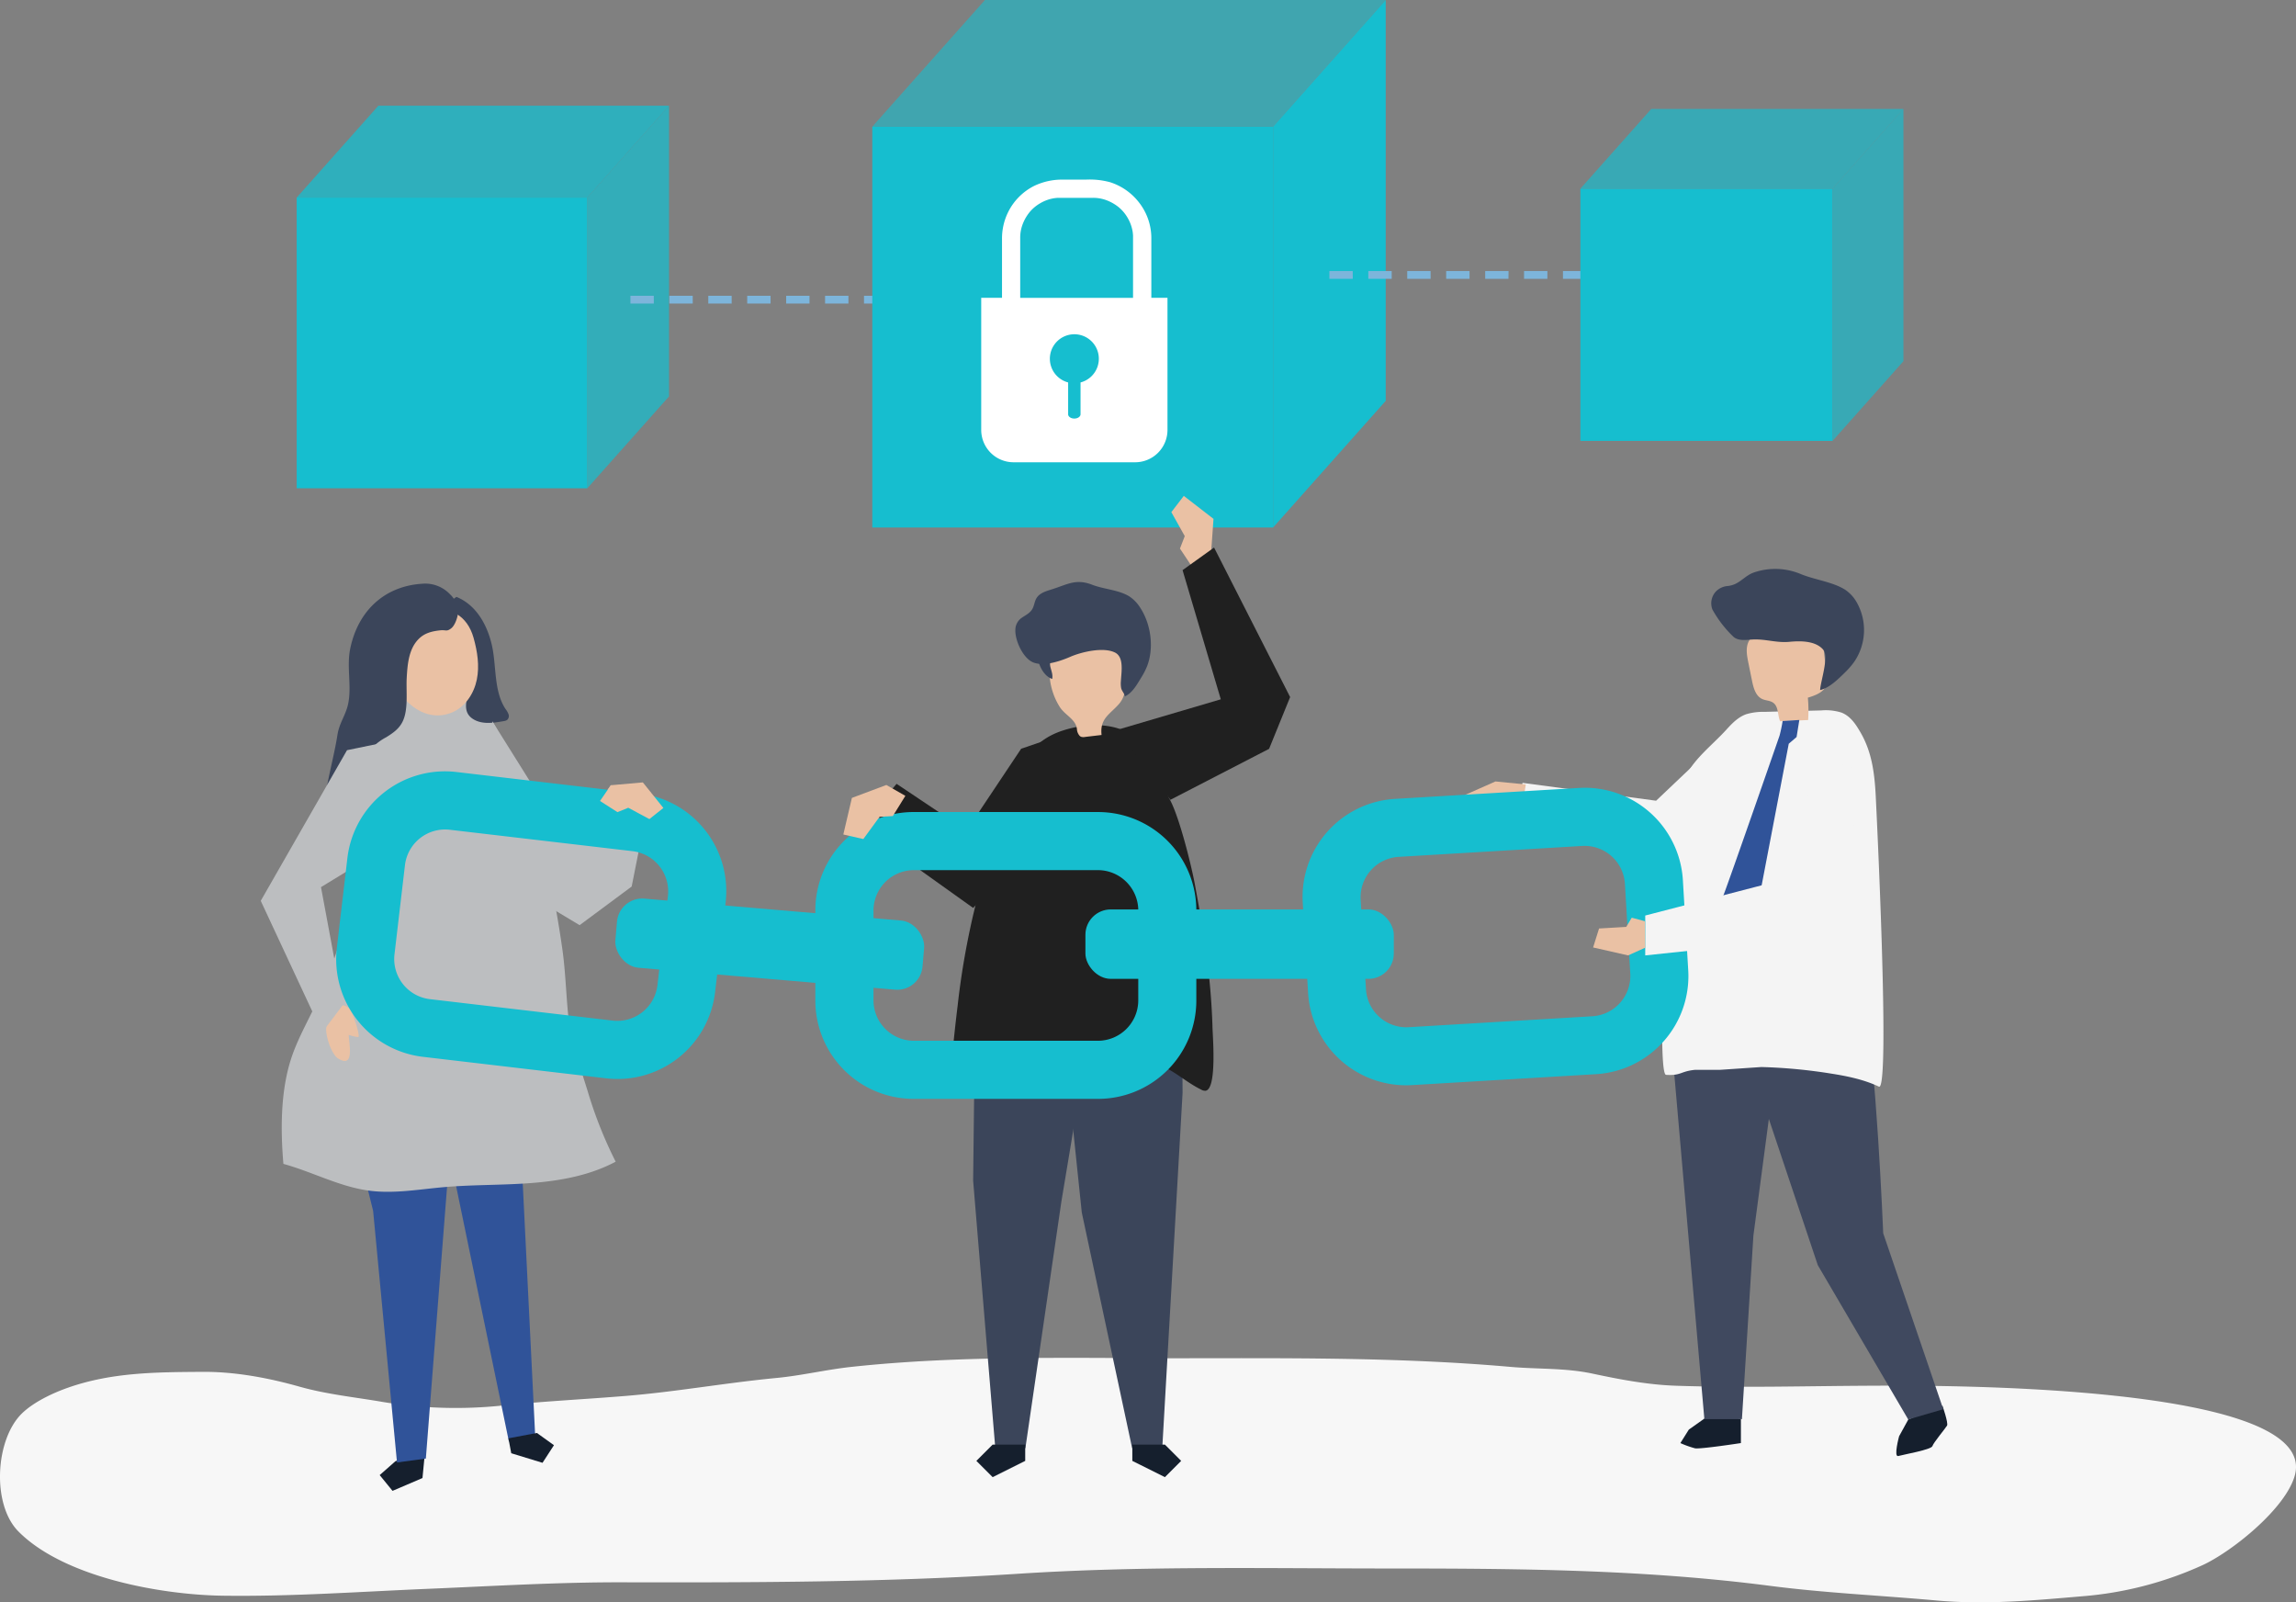 <svg xmlns="http://www.w3.org/2000/svg" width="728.139" height="508.056" viewBox="0 0 728.139 508.056">
  <rect x="0" y="0" width="728.139" height="508.056" fill="#808080" stroke="none"/>
  <g id="banner" transform="translate(-0.002)">
    <g id="Shadow" transform="translate(0.002 430.536)">
      <path id="Path_780" data-name="Path 780" d="M395.028,668.117c-21.324.059-42.647.557-63.934,2.849-8.058.864-15.881,2.769-23.924,3.531-16.064,1.531-31.85,4.4-47.972,5.706-12.988,1.062-26.026,1.685-38.97,3.033A141.554,141.554,0,0,1,182.6,682.13c-8.915-1.545-17.873-2.417-26.642-4.893-9.808-2.776-20.459-4.761-30.678-4.688-14.57.1-28.759.117-42.706,5.018-4.893,1.721-10.885,4.549-14.606,8.16-8.49,8.255-9.64,28.876-1.106,37.446,14.313,14.423,44.852,20.086,64.916,20.357,21.975.293,43.336-1.289,65.348-2.2,20.452-.864,40.86-2.1,61.348-2.051,41.849.088,83.7,0,125.473-2.71,39.248-2.542,78.592-1.67,117.935-1.67,40.332,0,80.394.308,120.433,5.5,17.449,2.264,35.219,3.055,52.741,4.637,15.705,1.421,30.766,0,46.434-1.341a113.666,113.666,0,0,0,38.091-9.889c9.442-4.4,26.283-17.954,29.176-28.385,8.116-29.249-114.434-28.568-133.252-28.48-21.052.073-42.266.733-63.3,0-8.849-.33-17.58-2-26.2-3.838s-17.265-1.362-25.99-2.132c-36.377-3.2-72.827-2.732-109.313-2.732C418.805,668.183,406.924,668.081,395.028,668.117Z" transform="translate(-61.002 -668.109)" fill="#f7f7f7"/>
    </g>
    <g id="Object" transform="translate(82.694)">
      <g id="Group_2971" data-name="Group 2971" transform="translate(11.398 33.52)">
        <rect id="Rectangle_6303" data-name="Rectangle 6303" width="92.172" height="92.172" transform="translate(0 29.125)" fill="#16becf"/>
        <path id="Path_781" data-name="Path 781" d="M128.45,74.885l25.9-29.125h92.18L220.623,74.885Z" transform="translate(-128.45 -45.76)" fill="rgba(22,190,207,0.76)"/>
        <path id="Path_782" data-name="Path 782" d="M254.28,74.885v92.172l25.909-29.125V45.76Z" transform="translate(-162.108 -45.76)" fill="rgba(22,190,207,0.72)"/>
      </g>
      <path id="Path_783" data-name="Path 783" d="M415.227,210.859h-7.215V208.39h7.215Zm-12.152,0h-7.406V208.39h7.406Zm-12.343,0h-7.406V208.39h7.406Zm-12.343,0h-7.413V208.39h7.406Zm-12.343,0h-7.413V208.39h7.406Zm-12.343,0h-7.42V208.39h7.406Zm-12.343,0h-7.42V208.39h7.406Z" transform="translate(-216.701 -114.606)" fill="#7db5db"/>
      <g id="Group_2973" data-name="Group 2973" transform="translate(193.941)">
        <g id="Group_2972" data-name="Group 2972">
          <rect id="Rectangle_6304" data-name="Rectangle 6304" width="127.099" height="127.099" transform="translate(0 40.164)" fill="#16becf"/>
          <path id="Path_784" data-name="Path 784" d="M377.65,40.164,413.375,0h127.1L504.749,40.164Z" transform="translate(-377.65)" fill="rgba(22,190,207,0.6)"/>
          <path id="Path_785" data-name="Path 785" d="M551.16,40.164v127.1L586.885,127.1V0Z" transform="translate(-424.061)" fill="#16becf"/>
        </g>
        <g id="_Group_" data-name="&lt;Group&gt;" transform="translate(34.545 56.922)">
          <path id="Path_786" data-name="Path 786" d="M539.76,195.567V176.653a18.312,18.312,0,0,0-3.663-10.988,18.8,18.8,0,0,0-9.427-6.746,24.6,24.6,0,0,0-7.647-.82h-7.267a20.46,20.46,0,0,0-9.083,1.956,18.5,18.5,0,0,0-8.307,8.3,18.862,18.862,0,0,0-1.963,8.5v18.723H485.81v41.885a10.255,10.255,0,0,0,10.255,10.255h38.56a10.255,10.255,0,0,0,10.255-10.255v-41.9Zm-41.585-18.914a11.953,11.953,0,0,1,.659-4.087,14.084,14.084,0,0,1,2.132-3.919,12.356,12.356,0,0,1,3.6-3.084,12.606,12.606,0,0,1,4.578-1.6c.081,0,.322-.044.945-.088h11.054a12.072,12.072,0,0,1,4.124.659,14.078,14.078,0,0,1,3.919,2.132,12.355,12.355,0,0,1,3.084,3.6,12.607,12.607,0,0,1,1.6,4.578c0,.081.044.322.088.945v19.8H498.175Zm19.133,45.76V232.5c0,.733-.872,1.355-1.948,1.355h-.037c-1.077,0-1.948-.608-1.948-1.355V222.406a7.765,7.765,0,1,1,3.941,0Z" transform="translate(-485.81 -158.068)" fill="#fff"/>
        </g>
      </g>
      <path id="Path_787" data-name="Path 787" d="M717.835,200.159h-7.215V197.69h7.215Zm-12.153,0h-7.406V197.69h7.406Zm-12.343,0h-7.384V197.69h7.406Zm-12.343,0h-7.413V197.69h7.406Zm-12.343,0h-7.42V197.69h7.406Zm-12.343,0h-7.42V197.69H656.3Zm-12.343,0H636.54V197.69h7.406Z" transform="translate(-297.642 -111.744)" fill="#7db5db"/>
      <g id="Group_2974" data-name="Group 2974" transform="translate(418.501 34.553)">
        <rect id="Rectangle_6305" data-name="Rectangle 6305" width="79.969" height="79.969" transform="translate(0 25.272)" fill="#16becf"/>
        <path id="Path_788" data-name="Path 788" d="M684.21,72.442,706.684,47.17H786.66L764.179,72.442Z" transform="translate(-684.21 -47.17)" fill="#16becf" opacity="0.67"/>
        <path id="Path_789" data-name="Path 789" d="M793.38,72.442v79.976l22.481-25.272V47.17Z" transform="translate(-713.411 -47.17)" fill="#16becf" opacity="0.67"/>
      </g>
      <g id="Group_2989" data-name="Group 2989" transform="translate(0 157.227)">
        <g id="Group_2975" data-name="Group 2975" transform="translate(0 27.82)">
          <g id="_Group_2" data-name="&lt;Group&gt;" transform="translate(29.374 173.57)">
            <g id="_Group_3" data-name="&lt;Group&gt;" transform="translate(8.343 100.64)">
              <path id="Path_790" data-name="Path 790" d="M178.408,631.648l-.454,4.7-9.5,4.065-4.073-5,4.974-4.38,9.5-4.065Z" transform="translate(-164.38 -626.96)" fill="#151f2d"/>
            </g>
            <g id="_Group_4" data-name="&lt;Group&gt;">
              <path id="Path_791" data-name="Path 791" d="M183.287,499.811l-7.311,93.608-9.149,1.245-7.574-79.786L152.99,489.57Z" transform="translate(-152.99 -489.57)" fill="#305399"/>
            </g>
          </g>
          <g id="_Group_5" data-name="&lt;Group&gt;" transform="translate(51.738 159.25)">
            <g id="_Group_6" data-name="&lt;Group&gt;">
              <path id="Path_792" data-name="Path 792" d="M213.341,470.02l5.487,111.233-8.343,1.568-17.4-84.166-9.567-24.371Z" transform="translate(-183.52 -470.02)" fill="#305399"/>
            </g>
            <g id="_Group_7" data-name="&lt;Group&gt;" transform="translate(26.81 110.053)">
              <path id="Path_793" data-name="Path 793" d="M221.014,626.692l9.918,3.033,3.626-5.582-5.406-3.882-9.032,1.7Z" transform="translate(-220.12 -620.26)" fill="#151f2d"/>
            </g>
          </g>
          <g id="_Group_8" data-name="&lt;Group&gt;" transform="translate(6.658 35.81)">
            <path id="Path_794" data-name="Path 794" d="M246.079,385.165c-6.761-5.6-23.06-2.381-31.63-2.381.828,0-8.124,47.863-8.409,52.009-1.069,15.251-5.75,30.678-12.262,44.6-2.747,5.86-6.014,11.544-7.962,17.727-3.23,10.255-3.223,22.32-2.307,32.927,9.2,2.527,17.822,7.267,27.286,8.5,7.787,1.011,15.647-.425,23.441-1.113,9.252-.82,18.562-.6,27.836-1.311s18.613-2.41,26.81-6.776a134.422,134.422,0,0,1-8.834-22.2c-2.329-7.567-5.333-15.969-6.182-23.858-.733-7.127-.894-14.379-1.934-21.609-1.209-8.409-2.659-16.789-4.666-25.037a188.363,188.363,0,0,0-9.069-27.667c-2.842-6.827-6.226-18.013-11.566-23.272A6.173,6.173,0,0,0,246.079,385.165Z" transform="translate(-182.98 -381.865)" fill="#bcbec0"/>
          </g>
          <g id="_Group_9" data-name="&lt;Group&gt;" transform="translate(19.723)">
            <g id="_Group_10" data-name="&lt;Group&gt;" transform="translate(35.67 4.213)">
              <path id="Path_795" data-name="Path 795" d="M249.51,347.718c4.285.776,9.559,4.439,10.592,8.959.5,2.2-.212,4.175.41,6.483,1.216,4.556-4.293,11.259,1.157,14.431,2.806,1.626,6.307,1.1,9.523.52a2.382,2.382,0,0,0,1.1-.4,1.67,1.67,0,0,0,.4-1.787,6.781,6.781,0,0,0-.96-1.677c-3.751-5.633-2.842-13.72-4.3-20.137s-4.893-12.782-11.244-15.383a14.577,14.577,0,0,0-6.256,9.076Z" transform="translate(-249.51 -338.73)" fill="#3b455a"/>
            </g>
            <g id="_Group_11" data-name="&lt;Group&gt;" transform="translate(20.81 8.079)">
              <path id="Path_796" data-name="Path 796" d="M249.46,376.738c4.117-1.765,6.849-5.955,7.75-10.35s.183-8.959-1.026-13.273c-4.036-14.357-22.056-10.255-26.253,2.029C226.262,365.853,237.477,381.866,249.46,376.738Z" transform="translate(-229.224 -344.008)" fill="#eac1a4"/>
            </g>
            <g id="_Group_12" data-name="&lt;Group&gt;">
              <path id="Path_797" data-name="Path 797" d="M220.882,381.692c2.022-1.26,4.007-2.571,5.179-4.923,1.9-3.794,1.1-9.691,1.319-13.808.234-4.336.63-9.069,3.611-12.24,1.941-2.066,4.336-2.637,7.032-2.93,1.846-.19,1.978.505,3.457-.623,1.135-.864,1.963-3.223,2.132-4.578a7.713,7.713,0,0,0-2.461-6.19,10.812,10.812,0,0,0-8.79-3.384c-12.087.733-20.51,8.688-22.928,20.767-1.15,5.8.6,12.006-.681,17.58-.791,3.457-2.754,5.86-3.326,9.523-1.465,9.523-5.6,21.829-4.4,31.41a1.355,1.355,0,0,0,.41.96c.586.432,1.348-.22,1.773-.813l7.464-10.336a17.969,17.969,0,0,0,2.535-4.3c1.406-3.912.1-8.695,2.534-12.065A18.084,18.084,0,0,1,220.882,381.692Z" transform="translate(-200.815 -332.979)" fill="#3b455a"/>
            </g>
          </g>
          <g id="_Group_13" data-name="&lt;Group&gt;" transform="translate(0 49.775)">
            <g id="_Group_14" data-name="&lt;Group&gt;" transform="translate(20.741 83.852)">
              <g id="_Group_15" data-name="&lt;Group&gt;">
                <path id="Path_798" data-name="Path 798" d="M202.245,522.477c-.344,2.417,1.582,8.592,3.846,9.933,5.223,3.1,3.333-4.688,3.282-7.53a15.6,15.6,0,0,0,2.967.674c.93.073-1.824-8.255-2.74-9.032-2.2-1.861-3.765-.908-6.439-.615C202.912,518.1,202.56,520.286,202.245,522.477Z" transform="translate(-202.205 -515.401)" fill="#eac1a4"/>
              </g>
            </g>
            <g id="_Group_16" data-name="&lt;Group&gt;">
              <path id="Path_799" data-name="Path 799" d="M140.249,323.61,112.89,371.377l19.456,41.732,6.6-8.724-6.952-37.351,25.85-15.793-2.828-30.67Z" transform="translate(-112.89 -320.57)" fill="#bcbec0"/>
            </g>
          </g>
          <path id="Path_800" data-name="Path 800" d="M213.15,312.19l24.268,38.779,13.31-18.489,12.577,2.117-5.963,30-16.511,12.255-27.682-16.6Z" transform="translate(-139.708 -268.553)" fill="#bcbec0"/>
        </g>
        <g id="Group_2982" data-name="Group 2982" transform="translate(194.593)">
          <path id="Path_801" data-name="Path 801" d="M435.793,319.09l-10.7,3.67-17.324,25.96L385.587,333.88l-7.047,8.365,11.185,16.606L409.87,373.23,435.793,346.1Z" transform="translate(-378.54 -242.579)" fill="#202020"/>
          <path id="Path_802" data-name="Path 802" d="M519.668,233.576l.82-11.647-9.42-7.289L507.12,219.8l4.256,7.6-1.524,3.948,4.175,6.278Z" transform="translate(-412.933 -214.64)" fill="#eac1a4"/>
          <g id="Group_2981" data-name="Group 2981" transform="translate(24.174 27.322)">
            <g id="Group_2978" data-name="Group 2978" transform="translate(7.156 117.958)">
              <g id="Group_2976" data-name="Group 2976">
                <path id="Path_803" data-name="Path 803" d="M422.072,418.9l-.762,65.9,7.025,84.833h9.545l11.427-78.269,13.068-78.4Z" transform="translate(-421.31 -412.97)" fill="#3b455a"/>
                <path id="Path_804" data-name="Path 804" d="M438.2,630.464l-10.328,5.157-5.164-5.157,5.164-5.164H438.2Z" transform="translate(-421.685 -469.765)" fill="#151f2d"/>
              </g>
              <g id="Group_2977" data-name="Group 2977" transform="translate(25.924)">
                <path id="Path_805" data-name="Path 805" d="M497.01,418.9l.183,38.127-6.439,112.61H481.2l-15.969-74.724L456.7,412.97Z" transform="translate(-456.7 -412.97)" fill="#3b455a"/>
                <path id="Path_806" data-name="Path 806" d="M490.23,630.464l10.328,5.157,5.157-5.157-5.157-5.164H490.23Z" transform="translate(-465.669 -469.765)" fill="#151f2d"/>
              </g>
            </g>
            <path id="Path_807" data-name="Path 807" d="M555.857,495.725c.2,6.051.073,14.138-2.476,14.445a2.512,2.512,0,0,1-1.355-.359c-4.395-2.154-7.589-5.194-11.955-7.274a53.154,53.154,0,0,0-14.855-4.1,154.553,154.553,0,0,0-22.913-2.007c-6.593-.058-13.376,2.93-19.573,4.578-2.388.63-4.329,2.373-6.307,3.736-2.93,2.014-4.212,2.813-3.809-1.3.652-6.717,1.326-13.427,2.154-20.122a248.391,248.391,0,0,1,7.684-39.607c1.465-4.937,3.121-9.808,4.791-14.65l6.146-17.822c2.527-7.369,6.8-12.563,14.277-15.134,6.461-2.2,14.489-2.835,20.774.278,6.988,3.465,10.314,15.273,13.705,21.587,2.974,5.531,6.724,20.613,7.838,26.576,1.34,7.179,2.578,14.313,3.553,21.441a219.766,219.766,0,0,1,2.058,23.572C555.586,490.414,555.762,492.832,555.857,495.725Z" transform="translate(-472.541 -348.869)" fill="#202020"/>
            <g id="Group_2980" data-name="Group 2980" transform="translate(20.543)">
              <path id="Path_808" data-name="Path 808" d="M524.924,387.949a1.523,1.523,0,0,0,.527.3,2.928,2.928,0,0,0,1.253,0l5.128-.608c-.564-5.23,2.491-6.41,5.472-9.772s2.088-8.006,1.919-12.174a8.884,8.884,0,0,0-.593-3.414c-.864-1.846-2.871-2.871-4.82-3.479a18.148,18.148,0,0,0-15.039,1.655,7.956,7.956,0,0,0-2.886,2.93c-.974,1.9-.732,4.168-.454,6.292a21.243,21.243,0,0,0,3.223,9.2c1.714,2.557,4.988,3.78,5.362,6.849A3.472,3.472,0,0,0,524.924,387.949Z" transform="translate(-504.491 -339.148)" fill="#eac1a4"/>
              <g id="Group_2979" data-name="Group 2979">
                <path id="Path_809" data-name="Path 809" d="M514.222,366.217c.293,1.311.9,2.644.586,3.948-2.088-.733-3.45-2.842-4.19-5.01a7.67,7.67,0,0,1-.491-3.062,3.662,3.662,0,0,1,1.355-2.674c1.143-.82,3.2-.5,3.531.989S513.783,364.239,514.222,366.217Z" transform="translate(-503.136 -339.435)" fill="#3b455a"/>
                <path id="Path_810" data-name="Path 810" d="M500.589,347.543a4.673,4.673,0,0,1,2.058-3.934c1.216-.82,2.608-1.465,3.348-2.8.571-1.011.659-2.263,1.223-3.274,1.026-1.839,3.252-2.373,5.186-3,4.849-1.553,7.457-3.355,12.585-1.362,3.663,1.414,8.365,1.6,11.72,3.663a11.86,11.86,0,0,1,3.6,3.794c3.421,5.347,4.241,12.87,2.015,18.452a22.781,22.781,0,0,1-1.809,3.494c-1.355,2.2-2.806,4.908-5.208,5.977-.154-1.033-.923-1.6-1.165-2.622a8.058,8.058,0,0,1-.081-2.256c.146-2.93,1.047-7.574-1.883-9.025-3.707-1.839-10.651-.183-14.225,1.377-3.157,1.377-8.483,3.172-11.852,1.692C503.028,356.37,500.486,350.906,500.589,347.543Z" transform="translate(-500.586 -332.299)" fill="#3b455a"/>
              </g>
            </g>
          </g>
          <path id="Path_811" data-name="Path 811" d="M483.81,294.784l32.758-9.655-12.123-40.955,9.991-7.164,24.122,47.408-6.673,16.416-31.3,16.159Z" transform="translate(-406.698 -220.624)" fill="#202020"/>
        </g>
        <g id="Group_2985" data-name="Group 2985" transform="translate(381.948 23.162)">
          <path id="Path_812" data-name="Path 812" d="M738.569,309.13l-9.567.4-28.5,27.045-42.347-5.662L655.34,341.28l41.614,14.907h12.563L731.8,342.5Z" transform="translate(-639.935 -263.077)" fill="#f4f4f4"/>
          <path id="Path_813" data-name="Path 813" d="M652.616,345.128,647,349.377l-4.512.33-.315-1.509,2.4-1.516-8.739-.256-1.524-3.912,9.618-4.263,9.618.952Z" transform="translate(-634.31 -270.866)" fill="#eac1a4"/>
          <g id="Group_2984" data-name="Group 2984" transform="translate(62.481)">
            <path id="Path_814" data-name="Path 814" d="M799.122,691.49l-7.94,5.626-2.681,4.271a30.868,30.868,0,0,0,4.63,1.656c1.655.33,14.563-1.656,14.563-1.656V693.8Z" transform="translate(-782.718 -424.217)" fill="#151f2d"/>
            <path id="Path_815" data-name="Path 815" d="M885.8,693.169l-2.93,5.333s-1.831,6.732-.242,6.27,10.446-2,10.8-3.135,4.2-5.7,4.651-6.519-1.465-6.307-1.465-6.307Z" transform="translate(-807.721 -423.5)" fill="#151f2d"/>
            <path id="Path_816" data-name="Path 816" d="M813,521.275l25.638,76.555,28.671,48.91,11.12-3.23-19.045-55.781s-2.293-56.037-6.051-72.519Z" transform="translate(-789.271 -377.065)" fill="#40495f"/>
            <path id="Path_817" data-name="Path 817" d="M724.34,449.233l9.926,113.826h11.911l3.641-58.235,6.834-51.562-26.026-30.5Z" transform="translate(-720.873 -293.471)" fill="#40495f"/>
            <path id="Path_818" data-name="Path 818" d="M783.686,425.923c1.231-5.86,1.721-12.182,4.622-17.654s8.395-9.611,12.629-14.262c1.795-1.97,3.714-4.022,6.38-4.959a19,19,0,0,1,5.816-.733l17.925-.454a16.507,16.507,0,0,1,6.431.689c2.974,1.179,4.659,3.919,6.131,6.475,3.758,6.534,4.446,13.771,4.783,21.155,0,.066,4.659,92.715.952,90.971-4.615-2.2-9.9-3.318-15.075-4.124a166.59,166.59,0,0,0-22.2-2.095l-13.1.886h-7.9c-4.747.461-4.351,1.89-9.23,1.59C778.734,503.211,782.279,432.64,783.686,425.923Z" transform="translate(-780.607 -342.995)" fill="#f4f4f4"/>
            <g id="Group_2983" data-name="Group 2983" transform="translate(15.575)">
              <path id="Path_819" data-name="Path 819" d="M827.81,381.055l8.893-.388a44.463,44.463,0,0,0-.088-7.091c2.505-.733,5.421-1.868,5.992-4.4a7.326,7.326,0,0,0,0-2.454L841.427,356.6a8.974,8.974,0,0,0-.857-3.392c-1-1.8-3.106-2.681-5.128-3.142a18.323,18.323,0,0,0-15.031,2.791,8.058,8.058,0,0,0-2.688,3.164c-.842,1.992-.418,4.256,0,6.373l1.194,5.86c.461,2.249,1.157,4.813,3.245,5.758,1.106.505,2.454.447,3.443,1.157C827.37,376.4,826.975,379.07,827.81,381.055Z" transform="translate(-805.98 -332.753)" fill="#eac1a4"/>
              <path id="Path_820" data-name="Path 820" d="M807.268,332.026a8.729,8.729,0,0,0,2.007-.549c2.146-.938,3.663-2.813,5.933-3.663a20.892,20.892,0,0,1,14.936.388c4.336,1.824,10.255,2.527,14.138,4.981a11.836,11.836,0,0,1,3.824,4.219,17.829,17.829,0,0,1-.989,18.8,25.48,25.48,0,0,1-2.93,3.34c-2.2,2.146-4.864,4.805-7.787,5.487.073-2.571,2.864-10.541,1.011-12.76-2.461-2.93-7.325-2.864-10.753-2.535-4.124.388-7.523-.938-11.632-.732-2.1.1-4.468.527-6.073-.82a36.345,36.345,0,0,1-6.717-8.688,5.494,5.494,0,0,1,1.143-5.758A5.9,5.9,0,0,1,807.268,332.026Z" transform="translate(-801.869 -326.62)" fill="#3b455a"/>
            </g>
          </g>
          <path id="Path_821" data-name="Path 821" d="M825.615,392.337a45.788,45.788,0,0,1-.974,4.637s-16.526,47.614-18.093,51.393a6.993,6.993,0,0,0-.527,2.674l3.794,11.142,7.53-9.31,10.211-53.335,2.483-2.132.872-5.406Z" transform="translate(-724.923 -344.108)" fill="#305399"/>
        </g>
        <g id="Group_2987" data-name="Group 2987" transform="translate(23.921 87.338)">
          <rect id="Rectangle_6306" data-name="Rectangle 6306" width="97.798" height="22.012" rx="8.04" transform="matrix(0.996, 0.085, -0.085, 0.996, 89.732, 39.678)" fill="#16becf"/>
          <g id="Group_2986" data-name="Group 2986">
            <path id="Path_822" data-name="Path 822" d="M302.838,421.27l-58.25-6.834a31.161,31.161,0,0,0-34.48,27.235l-3.355,28.568a31.161,31.161,0,0,0,27.228,34.509l58.25,6.834a31.161,31.161,0,0,0,34.465-27.2l3.355-28.568A31.161,31.161,0,0,0,302.838,421.27Zm8.929,32.348-3.355,28.568a12.826,12.826,0,0,1-14.042,11.1l-58.25-6.834a12.826,12.826,0,0,1-11.1-14.042l3.355-28.568a12.826,12.826,0,0,1,14.042-11.1l58.22,6.82a12.826,12.826,0,0,1,11.127,14.057Z" transform="translate(-206.546 -414.231)" fill="#16becf"/>
            <path id="Path_823" data-name="Path 823" d="M503.748,431.85H445.1A31.161,31.161,0,0,0,414,462.916v28.8a31.161,31.161,0,0,0,31.1,31.081h58.653a31.161,31.161,0,0,0,31.066-31.066v-28.81a31.161,31.161,0,0,0-31.073-31.066Zm12.658,59.868a12.826,12.826,0,0,1-12.658,12.658H445.1a12.826,12.826,0,0,1-12.658-12.658v-28.8A12.826,12.826,0,0,1,445.1,450.273h58.653a12.826,12.826,0,0,1,12.658,12.658Z" transform="translate(-262.037 -418.943)" fill="#16becf"/>
            <path id="Path_824" data-name="Path 824" d="M747.246,479.314,745.54,450.57A31.161,31.161,0,0,0,712.679,421.4l-58.543,3.48a31.161,31.161,0,0,0-29.154,32.839l1.707,28.744a31.161,31.161,0,0,0,32.861,29.169l58.543-3.479a31.161,31.161,0,0,0,29.154-32.839Zm-30.26,14.474-58.55,3.487a12.826,12.826,0,0,1-13.383-11.881l-1.707-28.744a12.826,12.826,0,0,1,11.881-13.383l58.543-3.479a12.826,12.826,0,0,1,13.383,11.881l1.714,28.759a12.826,12.826,0,0,1-11.882,13.361Z" transform="translate(-318.458 -416.135)" fill="#16becf"/>
          </g>
          <rect id="Rectangle_6307" data-name="Rectangle 6307" width="97.798" height="22.012" rx="8.04" transform="translate(237.609 43.789)" fill="#16becf"/>
        </g>
        <g id="Group_2988" data-name="Group 2988" transform="translate(422.53 82.913)">
          <path id="Path_825" data-name="Path 825" d="M764.025,339.265l-4.344,26.415-47.4,12.3v12.643l56.711-5.992,9.8-15.83-.945-40.97Z" transform="translate(-695.747 -327.83)" fill="#f4f4f4"/>
          <path id="Path_826" data-name="Path 826" d="M706.243,406.738l-5.428,2.447-11.1-2.52,1.89-6.014,8.622-.505,1.736-2.915,4.2,1.121Z" transform="translate(-689.71 -346.393)" fill="#eac1a4"/>
        </g>
        <path id="Path_827" data-name="Path 827" d="M378.757,339.78l-10.929,4.1-2.718,11.6,6.344,1.443,5.135-7.025,4.227-.264,3.97-6.409Z" transform="translate(-180.355 -248.113)" fill="#eac1a4"/>
        <path id="Path_828" data-name="Path 828" d="M263.2,339.561l10.153-.9,6.512,8.109-4.439,3.523-6.7-3.589-3.421,1.392-5.538-3.545Z" transform="translate(-152.175 -247.813)" fill="#eac1a4"/>
      </g>
    </g>
  </g>
</svg>

